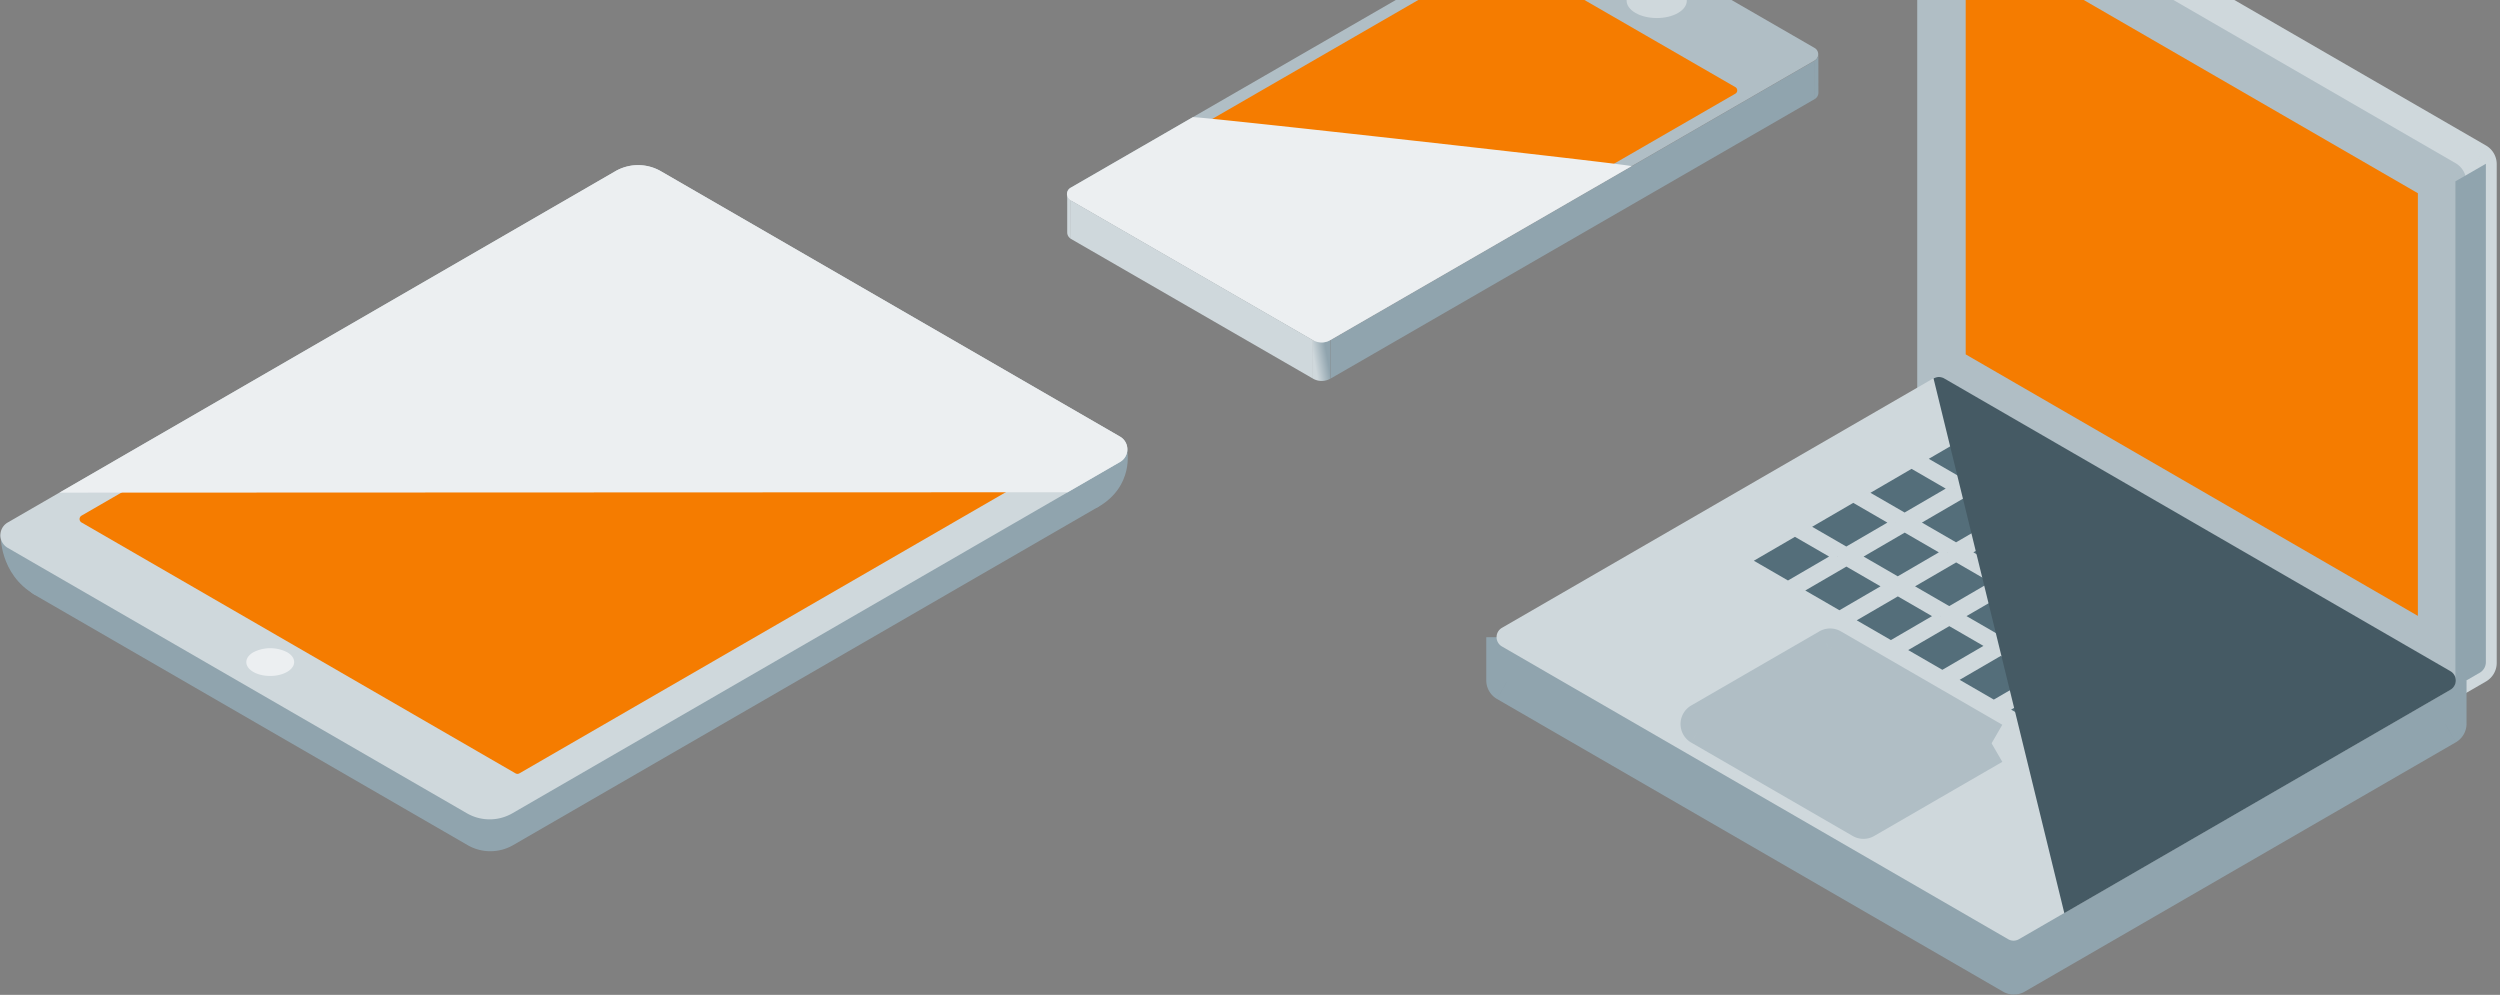 <svg width="583" height="232" viewBox="0 0 583 232" xmlns="http://www.w3.org/2000/svg" xmlns:xlink="http://www.w3.org/1999/xlink"><rect x="0" y="0" width="583" height="232" fill="#808080" stroke="none"/><title>Group</title><desc>Created using Figma</desc><use xlink:href="#a" transform="matrix(-1 0 0 1 257.4 46.96)" fill="#90A4AE"/><use xlink:href="#b" transform="matrix(-1 0 0 1 9 124.64)" fill="#90A4AE"/><use xlink:href="#c" transform="matrix(-1 0 0 1 263 104.95)" fill="#90A4AE"/><use xlink:href="#d" transform="matrix(-1 0 0 1 262.9 38.51)" fill="#CFD8DC"/><use xlink:href="#e" transform="matrix(-1 0 0 1 247.8 47.17)" fill="#F57C00"/><use xlink:href="#f" transform="matrix(-1 0 0 1 68.6 151.16)" fill="#ECEFF1"/><use xlink:href="#g" transform="matrix(-1 0 0 1 202.5 73.78)" fill="#78909C"/><use xlink:href="#h" transform="matrix(-1 0 0 1 262.9 38.51)" fill="#ECEFF1" opacity=".1"/><use xlink:href="#i" transform="scale(1 -1) rotate(-60 80.508 -237.344)" fill="#CFD8DC"/><use xlink:href="#j" transform="scale(1 -1) rotate(-60 82.558 -306.135)" fill="#90A4AE"/><use xlink:href="#k" transform="scale(1 -1) rotate(-60 80.517 -302.58)" fill="url(#l)"/><use xlink:href="#m" transform="scale(1 -1) rotate(-60 85.45 -237.263)" fill="#B0BEC5"/><use xlink:href="#n" transform="scale(1 -1) rotate(-60 195.914 -370.593)" fill="#90A4AE"/><use xlink:href="#o" transform="scale(1 -1) rotate(-60 81.177 -235.803)" fill="#CFD8DC"/><use xlink:href="#p" transform="scale(1 -1) rotate(-60 99.031 -248.127)" fill="#F57C00"/><use xlink:href="#q" transform="scale(1 -1) rotate(-60 91.872 -265.886)" fill="#263238"/><use xlink:href="#r" transform="matrix(.5 .866 .866 -.5 378.3 -.98)" fill="#CFD8DC"/><use xlink:href="#s" transform="scale(1 -1) rotate(-60 85.45 -237.263)" fill="#ECEFF1" opacity=".1"/><g transform="translate(452.1 -30)" fill="#CFD8DC"><use xlink:href="#t"/><use xlink:href="#u"/></g><g transform="translate(452.1 -25.89)" fill="#B0BEC5"><use xlink:href="#v"/><use xlink:href="#w"/></g><use xlink:href="#x" transform="translate(572.6 38.19)" fill="#90A4AE"/><use xlink:href="#y" transform="translate(458.4 -15.92)" fill="#F57C00"/><g transform="translate(351.6 148.59)" fill="#90A4AE"><use xlink:href="#z"/><use xlink:href="#A"/></g><use xlink:href="#B" transform="translate(349 87.92)" fill="#CFD8DC"/><g transform="translate(396.9 151.56)" fill="#B0BEC5"><use xlink:href="#C"/><use xlink:href="#D"/></g><g transform="translate(470.2 129.01)"><use xlink:href="#E" fill="#546E7A"/><use xlink:href="#F" fill="#CFD8DC"/></g><g transform="translate(431 137.92)"><use xlink:href="#G" fill="#546E7A"/><use xlink:href="#H" fill="#CFD8DC"/></g><g transform="translate(455 151.8)"><use xlink:href="#I" fill="#546E7A"/><use xlink:href="#J" fill="#CFD8DC"/></g><g transform="translate(467 158.75)"><use xlink:href="#K" fill="#546E7A"/><use xlink:href="#L" fill="#CFD8DC"/></g><g transform="translate(443 144.86)"><use xlink:href="#M" fill="#546E7A"/><use xlink:href="#N" fill="#CFD8DC"/></g><g transform="translate(456.6 136.94)"><use xlink:href="#I" fill="#546E7A"/><use xlink:href="#J" fill="#CFD8DC"/></g><g transform="translate(495.9 128.03)"><use xlink:href="#O" fill="#546E7A"/><use xlink:href="#P" fill="#CFD8DC"/></g><g transform="translate(507.9 134.98)"><use xlink:href="#Q" fill="#546E7A"/><use xlink:href="#R" fill="#CFD8DC"/></g><g transform="translate(482.2 135.96)"><use xlink:href="#S" fill="#546E7A"/><use xlink:href="#T" fill="#CFD8DC"/></g><g transform="translate(494.3 142.9)"><use xlink:href="#U" fill="#546E7A"/><use xlink:href="#V" fill="#CFD8DC"/></g><g transform="translate(468.6 143.88)"><use xlink:href="#W" fill="#546E7A"/><use xlink:href="#X" fill="#CFD8DC"/></g><g transform="translate(480.6 150.83)"><use xlink:href="#Y" fill="#546E7A"/><use xlink:href="#Z" fill="#CFD8DC"/></g><g transform="translate(483.8 121.09)"><use xlink:href="#M" fill="#546E7A"/><use xlink:href="#N" fill="#CFD8DC"/></g><g transform="translate(458.2 122.07)"><use xlink:href="#M" fill="#546E7A"/><use xlink:href="#N" fill="#CFD8DC"/></g><g transform="translate(471.8 114.15)"><use xlink:href="#aa" fill="#546E7A"/><use xlink:href="#ab" fill="#CFD8DC"/></g><g transform="translate(459.8 107.2)"><use xlink:href="#O" fill="#546E7A"/><use xlink:href="#P" fill="#CFD8DC"/></g><g transform="translate(446.2 115.13)"><use xlink:href="#ac" fill="#546E7A"/><use xlink:href="#ad" fill="#CFD8DC"/></g><g transform="translate(434.2 108.18)"><use xlink:href="#ae" fill="#546E7A"/><use xlink:href="#af" fill="#CFD8DC"/></g><g transform="translate(447.8 100.26)"><use xlink:href="#Q" fill="#546E7A"/><use xlink:href="#R" fill="#CFD8DC"/></g><g transform="translate(531.9 148.87)"><use xlink:href="#ae" fill="#546E7A"/><use xlink:href="#af" fill="#CFD8DC"/></g><g transform="translate(491 172.64)"><use xlink:href="#U" fill="#546E7A"/><use xlink:href="#V" fill="#CFD8DC"/></g><g transform="translate(504.7 164.72)"><use xlink:href="#ac" fill="#546E7A"/><use xlink:href="#ad" fill="#CFD8DC"/></g><g transform="translate(518.3 156.79)"><use xlink:href="#S" fill="#546E7A"/><use xlink:href="#T" fill="#CFD8DC"/></g><g transform="translate(506.3 149.85)"><use xlink:href="#ag" fill="#546E7A"/><use xlink:href="#ah" fill="#CFD8DC"/></g><g transform="translate(519.9 141.92)"><use xlink:href="#O" fill="#546E7A"/><use xlink:href="#P" fill="#CFD8DC"/></g><g transform="translate(420.6 116.11)"><use xlink:href="#ag" fill="#546E7A"/><use xlink:href="#ah" fill="#CFD8DC"/></g><g transform="translate(419 130.97)"><use xlink:href="#ag" fill="#546E7A"/><use xlink:href="#ah" fill="#CFD8DC"/></g><g transform="translate(432.6 123.05)"><use xlink:href="#U" fill="#546E7A"/><use xlink:href="#V" fill="#CFD8DC"/></g><g transform="translate(444.6 130)"><use xlink:href="#M" fill="#546E7A"/><use xlink:href="#N" fill="#CFD8DC"/></g><g transform="translate(479 165.69)"><use xlink:href="#Y" fill="#546E7A"/><use xlink:href="#Z" fill="#CFD8DC"/></g><g transform="translate(492.6 157.77)"><use xlink:href="#U" fill="#546E7A"/><use xlink:href="#V" fill="#CFD8DC"/></g><g transform="translate(407 124.03)"><use xlink:href="#ai" fill="#546E7A"/><use xlink:href="#aj" fill="#CFD8DC"/></g><use xlink:href="#ak" transform="translate(450.9 87.92)" fill="#455A64" opacity=".15"/><defs><linearGradient id="l" x2="1" gradientUnits="userSpaceOnUse" gradientTransform="matrix(1.509 2.761 -3.39 1.228 4.299 2.352)"><stop offset="0" stop-color="#CFD8DC"/><stop offset="1" stop-color="#90A4AE"/></linearGradient><path id="a" d="M249.409 91.706L148.36 150.12a10.616 10.616 0 0 1-10.628 0L1.681 71.466a3.365 3.365 0 0 1 0-5.828L107.204.45a3.356 3.356 0 0 1 3.36 0l140.402 84.404c2.239 1.296.683 5.555-1.557 6.851z"/><path id="b" d="M8.849 0S9.193 9.259.923 14.027C-1.847 15.627 2.5 1.682 2.5 1.682L8.849 0z"/><path id="c" d="M.142 0s-1.716 8.384 6.775 13.291c2.77 1.6 4.27-6.563 4.27-6.563L.141 0z"/><path id="d" d="M261.089 89.256L154.03 151.14a10.616 10.616 0 0 1-10.628 0L1.706 69.22a3.411 3.411 0 0 1 0-5.91L108.78 1.426a10.614 10.614 0 0 1 10.627 0L261.089 83.33a3.412 3.412 0 0 1 0 5.926z"/><path id="e" d="M228.782 74.672l-101.194 58.5a.915.915 0 0 1-.919 0L.459 60.218a.921.921 0 0 1 0-1.595L101.654.123a.918.918 0 0 1 .919 0l126.21 72.954a.921.921 0 0 1 0 1.595z"/><path id="f" d="M9.513.947c2.183 1.26 2.199 3.313.026 4.578-2.173 1.265-5.702 1.26-7.89 0C-.54 4.265-.55 2.212 1.619.952A8.68 8.68 0 0 1 9.512.947z"/><path id="g" d="M2.275.23a.576.576 0 0 1 0 1.09 2.052 2.052 0 0 1-1.885 0 .576.576 0 0 1 0-1.09 2.052 2.052 0 0 1 1.885 0z"/><path id="h" d="M13.926 76.283l-12.22-7.062a3.411 3.411 0 0 1 0-5.91L108.78 1.425a10.614 10.614 0 0 1 10.627 0l129.605 74.95-235.087-.093z"/><path id="i" d="M56.499 37.097L0 4.477 7.763 0 64.26 32.62l-7.76 4.477z"/><path id="j" d="M7.763 130.436L0 134.913V4.477L7.763 0v130.436z"/><path id="k" d="M7.78 0a4.081 4.081 0 0 1 2.029 3.51l-7.78 4.478C2.03 7.383.524 4.778 0 4.477L7.78 0z"/><path id="m" d="M58.515 168.246l-56.486-32.62A4.053 4.053 0 0 1 0 132.115V1.689A1.69 1.69 0 0 1 2.537.226l56.485 32.62a4.054 4.054 0 0 1 2.03 3.511v130.426a1.69 1.69 0 0 1-2.537 1.463z"/><path id="n" d="M0 5.937a1.69 1.69 0 0 0 .835-1.46L8.615 0a1.69 1.69 0 0 1-.856 1.473L0 5.937z"/><path id="o" d="M9.454.226a1.693 1.693 0 0 0-1.692 0L0 4.703a1.693 1.693 0 0 1 1.691 0L9.454.226z"/><path id="p" d="M54.56 130.477L.444 99.229A.885.885 0 0 1 0 98.462V.886A.885.885 0 0 1 1.33.119l54.117 31.248c.274.158.443.45.443.767v97.586a.884.884 0 0 1-1.33.757z"/><path id="q" d="M17.165 12.362L.254 2.6A.507.507 0 0 1 0 2.16V.506a.507.507 0 0 1 .758-.44l16.911 9.762c.157.09.254.258.254.439v1.659a.507.507 0 0 1-.758.436z"/><path id="r" d="M4.972 12.132c2.75 1.588 4.996.307 5.006-2.849.01-3.156-2.222-7.018-4.972-8.602C2.256-.904.01.373 0 3.529c-.01 3.156 2.205 7.025 4.972 8.603z"/><path id="s" d="M0 34.607V1.689A1.69 1.69 0 0 1 2.537.226l56.485 32.62a4.054 4.054 0 0 1 2.03 3.511v81.141C61.061 118.14 0 35.208 0 34.607z"/><path id="t" d="M0 4.106L7.099 0l118.035 68.264v116.325l-7.099 4.106"/><path id="u" d="M7.099 0l2.503-4.328a5 5 0 0 0-5.007 0L7.1 0zm118.035 68.264h5a5 5 0 0 0-2.497-4.329l-2.503 4.329zm0 116.325l2.503 4.329a5.002 5.002 0 0 0 2.497-4.329h-5zM2.504 8.434l7.098-4.106-5.007-8.656-7.098 4.106 5.006 8.656zm2.091-4.106L122.63 72.592l5.007-8.657L9.602-4.328 4.595 4.328zm115.539 63.936v116.325h10V68.264h-10zm2.496 111.997l-7.099 4.106 5.007 8.656 7.099-4.105-5.007-8.657z"/><path id="v" d="M118.035 184.589L0 116.321V0l118.035 68.269v116.32z"/><path id="w" d="M0 116.321h-5a5 5 0 0 0 2.497 4.328L0 116.321zM0 0l2.503-4.328A5 5 0 0 0-5 0h5zm118.035 68.269h5a5 5 0 0 0-2.497-4.328l-2.503 4.328zm2.503 111.992L2.503 111.992l-5.006 8.657 118.035 68.269 5.006-8.657zM5 116.321V0H-5v116.321H5zM-2.503 4.328l118.035 68.269 5.006-8.656L2.503-4.33l-5.006 8.657zm115.538 63.94V184.59h10V68.269h-10z"/><path id="x" d="M.005 4.096L7.104 0v116.213a2.862 2.862 0 0 1-1.431 2.478L0 121.973.005 4.096z"/><path id="y" d="M105.447 159.545L0 98.561V0l105.447 60.979v98.566z"/><path id="z" d="M0 0v10.08l118.035 68.264 100.562-58.158v-10.08"/><path id="A" d="M0 10.08h-5a5 5 0 0 0 2.497 4.329L0 10.08zm118.035 68.264l-2.503 4.328a5 5 0 0 0 5.006 0l-2.503-4.328zm100.562-58.158l2.503 4.329a5 5 0 0 0 2.497-4.329h-5zM-5 0v10.08H5V0H-5zm2.497 14.409l118.035 68.263 5.006-8.656L2.503 5.752l-5.006 8.657zm123.041 68.263L221.1 24.515l-5.007-8.657-100.561 58.158 5.006 8.656zm103.059-62.486v-10.08h-10v10.08h10z"/><path id="B" d="M222.354 68.595L104.319.336a2.5 2.5 0 0 0-2.504 0L1.253 58.49a2.51 2.51 0 0 0 0 4.346l118.056 68.269a2.5 2.5 0 0 0 2.504 0l100.562-58.158a2.51 2.51 0 0 0 0-4.346l-.021-.005z"/><path id="C" d="M67.537 21.778L48.709 10.89 29.882 0 13.84 9.277 0 17.284l18.828 10.889 18.827 10.889 13.84-8.007 16.042-9.277z"/><path id="D" d="M48.71 10.89l-2.504 4.327 2.503-4.328zM29.881 0l2.503-4.328a5 5 0 0 0-5.006 0L29.882 0zM13.84 9.277l-2.503-4.329h-.001l2.504 4.329zM0 17.284l-2.504-4.328a5 5 0 0 0 0 8.656L0 17.284zm18.828 10.889L16.323 32.5l2.503-4.328zm18.827 10.889l-2.503 4.328a5 5 0 0 0 5.007 0l-2.504-4.328zm13.84-8.007l-2.503-4.328h-.001l2.504 4.328zM70.04 17.45L51.213 6.561l-5.007 8.656 18.828 10.89 5.006-8.657zM51.213 6.561L32.385-4.329 27.38 4.329l18.827 10.89 5.007-8.657zM27.379-4.329L11.337 4.949l5.006 8.657 16.042-9.277-5.006-8.656zM11.336 4.95l-13.84 8.007 5.008 8.655 13.84-8.007-5.008-8.655zm-13.84 16.663L16.325 32.5l5.007-8.656-18.828-10.89-5.006 8.657zM16.325 32.5l18.828 10.89 5.006-8.657-18.827-10.89-5.007 8.657zM40.16 43.39L54 35.383l-5.008-8.656-13.84 8.007 5.008 8.656zm13.839-8.007l16.042-9.276-5.006-8.657-16.042 9.277 5.006 8.656z"/><path id="E" d="M21.541 5.76l-11.58 6.742L0 6.742 11.58 0l9.961 5.76z"/><path id="F" d="M9.96 12.502l-.5.866.502.29.502-.292-.503-.864zM0 6.742l-.503-.864-1.49.867 1.492.863L0 6.742zM11.58 0l.501-.866-.502-.29-.502.292.504.864zm9.458 4.895l-11.58 6.743 1.006 1.728 11.58-6.742-1.006-1.729zm-10.577 6.741l-9.96-5.76-1.002 1.732 9.961 5.76 1.001-1.732zM.503 7.606L12.083.865 11.079-.864-.503 5.878.503 7.607zM11.08.867l9.96 5.76 1.002-1.732-9.96-5.76L11.08.866z"/><path id="G" d="M21.536 5.76L9.961 12.501 0 6.742 11.576 0l9.96 5.76z"/><path id="H" d="M9.96 12.502l-.5.866.502.29.502-.292-.503-.864zM0 6.742l-.503-.864-1.49.868 1.492.862L0 6.742zM11.576 0l.5-.866-.502-.29-.502.292.504.864zm9.457 4.895L9.457 11.638l1.007 1.728 11.575-6.742-1.006-1.729zM10.46 11.636L.5 5.876-.502 7.608l9.961 5.76 1.001-1.732zM.503 7.606L12.08.865 11.072-.864-.503 5.878.503 7.607zM11.075.867l9.96 5.76 1.002-1.732-9.96-5.76L11.074.866z"/><path id="I" d="M21.536 5.76L9.961 12.501 0 6.737 11.58 0l9.956 5.76z"/><path id="J" d="M9.96 12.502l-.5.865.502.291.502-.292-.503-.864zM0 6.737l-.503-.864-1.49.867 1.492.863L0 6.737zM11.58 0l.501-.866-.502-.29-.501.292.503.864zm9.453 4.895L9.457 11.638l1.007 1.728 11.575-6.742-1.006-1.729zM10.46 11.636L.501 5.872l-1.002 1.73 9.96 5.765 1.002-1.73zM.503 7.602L12.083.864 11.079-.864-.502 5.873.502 7.602zM11.08.866l9.955 5.76 1.002-1.732-9.956-5.76L11.08.866z"/><path id="K" d="M21.536 5.76L9.961 12.496 0 6.737 11.58 0l9.956 5.76z"/><path id="L" d="M9.96 12.497l-.5.866.502.29.502-.292-.503-.864zM0 6.737l-.503-.864-1.49.867 1.492.863L0 6.737zM11.58 0l.501-.866-.502-.29-.501.292.503.864zm9.453 4.895L9.458 11.633l1.006 1.728 11.575-6.737-1.006-1.729zm-10.572 6.736l-9.96-5.76-1.002 1.732 9.961 5.76 1.001-1.732zM.503 7.601L12.083.865 11.079-.864-.502 5.873.502 7.602zM11.08.867l9.955 5.76 1.002-1.732-9.956-5.76L11.08.866z"/><path id="M" d="M21.536 5.76L9.961 12.496 0 6.737 11.576 0l9.96 5.76z"/><path id="N" d="M9.96 12.497l-.5.866.502.29.502-.292-.503-.864zM0 6.737l-.503-.864-1.49.867 1.492.863L0 6.737zM11.576 0l.5-.866-.502-.29-.502.292.504.864zm9.457 4.895L9.458 11.633l1.006 1.728 11.575-6.737-1.006-1.729zm-10.572 6.736l-9.96-5.76-1.002 1.732 9.961 5.76 1.001-1.732zM.503 7.601L12.079.865 11.072-.864-.502 5.873.503 7.602zM11.075.867l9.96 5.76 1.002-1.732-9.96-5.76L11.074.866z"/><path id="O" d="M21.531 5.76L9.955 12.496 0 6.737 11.57 0l9.961 5.76z"/><path id="P" d="M9.955 12.497l-.5.865.502.29.502-.291-.504-.864zM0 6.737l-.503-.864-1.49.867 1.492.863L0 6.737zM11.57 0l.501-.866-.502-.29-.502.292.503.864zm9.458 4.895L9.452 11.633l1.007 1.728 11.575-6.737-1.006-1.729zm-10.572 6.736L.501 5.871-.501 7.604l9.956 5.76 1.001-1.732zM.503 7.601L12.073.864 11.068-.864-.503 5.873.503 7.601zM11.07.866l9.96 5.76 1.002-1.732-9.961-5.76L11.07.866z"/><path id="Q" d="M21.531 5.754l-11.57 6.743L0 6.737 11.576 0l9.955 5.754z"/><path id="R" d="M9.96 12.497l-.5.866.503.29.501-.292-.503-.864zM0 6.737l-.503-.864-1.49.867 1.492.863L0 6.737zM11.576 0l.5-.866-.502-.29-.502.292.504.864zm9.452 4.89l-11.57 6.743 1.006 1.728 11.57-6.743-1.006-1.728zM10.46 11.631L.5 5.871-.502 7.603l9.961 5.76 1.001-1.732zM.503 7.601L12.079.865 11.072-.864-.502 5.873.503 7.602zM11.075.867l9.956 5.754 1-1.731-9.955-5.755-1 1.732z"/><path id="S" d="M21.536 5.76l-11.58 6.737L0 6.737 11.576 0l9.96 5.76z"/><path id="T" d="M9.955 12.497l-.5.865.502.29.501-.29-.503-.865zM0 6.737l-.503-.864-1.49.867 1.492.863L0 6.737zM11.576 0l.5-.866-.502-.29-.502.292.504.864zm9.457 4.895l-11.58 6.737 1.005 1.73L22.04 6.623l-1.006-1.729zm-10.577 6.736L.501 5.871-.501 7.604l9.956 5.76 1.001-1.732zM.503 7.601L12.079.865 11.072-.864-.502 5.873.503 7.602zM11.075.867l9.96 5.76 1.002-1.732-9.96-5.76L11.074.866z"/><path id="U" d="M21.531 5.76L9.955 12.501 0 6.742 11.576 0l9.955 5.76z"/><path id="V" d="M9.955 12.502l-.5.865.502.291.502-.292-.504-.864zM0 6.742l-.503-.864-1.489.867 1.491.863L0 6.742zM11.576 0l.5-.866-.502-.29-.502.292.504.864zm9.452 4.895L9.452 11.638l1.007 1.728 11.575-6.742-1.006-1.729zm-10.572 6.741L.501 5.876-.501 7.609l9.956 5.76 1.001-1.732zM.503 7.606L12.08.865 11.072-.864-.503 5.878.503 7.607zM11.075.867l9.955 5.76 1.002-1.732-9.956-5.76L11.075.866z"/><path id="W" d="M21.536 5.76l-11.58 6.742L0 6.742 11.576 0l9.96 5.76z"/><path id="X" d="M9.955 12.502l-.5.865.502.291.502-.292-.504-.864zM0 6.742l-.503-.864-1.489.867 1.491.863L0 6.742zM11.576 0l.5-.866-.502-.29-.502.292.504.864zm9.457 4.895l-11.58 6.743 1.006 1.728 11.58-6.742-1.006-1.729zm-10.577 6.741L.501 5.876-.501 7.609l9.956 5.76 1.001-1.732zM.503 7.606L12.08.865 11.072-.864-.503 5.878.503 7.607zM11.075.867l9.96 5.76 1.002-1.732-9.96-5.76L11.074.866z"/><path id="Y" d="M21.536 5.76L9.961 12.496 0 6.742 11.58 0l9.956 5.76z"/><path id="Z" d="M9.96 12.497l-.5.866.502.29.502-.292-.503-.864zM0 6.742l-.503-.864-1.49.868 1.493.862.5-.866zM11.58 0l.501-.866-.502-.29-.502.292.504.864zm9.453 4.895L9.458 11.633l1.006 1.728 11.575-6.737-1.006-1.729zm-10.572 6.736L.5 5.877l-1 1.731 9.96 5.755 1-1.732zM.503 7.607L12.083.864 11.079-.864-.503 5.878.503 7.607zM11.08.866l9.955 5.76 1.002-1.732-9.956-5.76L11.08.866z"/><path id="aa" d="M21.531 5.76l-11.57 6.742L0 6.737 11.576 0l9.955 5.76z"/><path id="ab" d="M9.96 12.502l-.5.865.502.291.502-.292-.503-.864zM0 6.737l-.503-.864-1.49.867 1.492.863L0 6.737zM11.576 0l.5-.866-.502-.29-.502.292.504.864zm9.452 4.895l-11.57 6.743 1.006 1.728 11.57-6.743-1.006-1.728zm-10.566 6.741L.5 5.872l-1.002 1.73 9.96 5.765 1.002-1.73zM.502 7.602L12.079.864 11.072-.864-.502 5.873.503 7.602zM11.075.866l9.955 5.76 1.002-1.732-9.956-5.76L11.075.866z"/><path id="ac" d="M21.531 5.754L9.955 12.497 0 6.737 11.576 0l9.955 5.754z"/><path id="ad" d="M9.955 12.497l-.5.865.502.291.502-.292-.504-.864zM0 6.737l-.503-.864-1.49.867 1.492.863L0 6.737zM11.576 0l.5-.866-.502-.29-.502.292.504.864zm9.452 4.89L9.452 11.633l1.007 1.728 11.575-6.743-1.006-1.728zm-10.572 6.741L.501 5.871-.501 7.604l9.956 5.76 1.001-1.732zM.503 7.601L12.079.865 11.072-.864-.502 5.873.503 7.602zM11.075.867l9.956 5.754 1-1.731-9.955-5.755-1 1.732z"/><path id="ae" d="M21.531 5.76L9.955 12.496 0 6.742 11.576 0l9.955 5.76z"/><path id="af" d="M9.955 12.497l-.5.866.502.29.502-.292-.504-.864zM0 6.742l-.503-.864-1.49.868 1.493.862.5-.866zM11.576 0l.5-.866-.502-.29-.502.292.504.864zm9.452 4.895L9.452 11.633l1.007 1.728 11.575-6.737-1.006-1.729zm-10.572 6.736L.5 5.877l-1 1.731 9.955 5.755 1-1.732zM.503 7.607L12.08.864 11.072-.864-.503 5.878.503 7.607zM11.075.866l9.955 5.76 1.002-1.732-9.956-5.76L11.075.866z"/><path id="ag" d="M21.531 5.76L9.955 12.496 0 6.737 11.576 0l9.955 5.76z"/><path id="ah" d="M9.955 12.497l-.5.865.502.29.502-.291-.504-.864zM0 6.737l-.503-.864-1.49.867 1.492.863L0 6.737zM11.576 0l.5-.866-.502-.29-.502.292.504.864zm9.452 4.895L9.452 11.633l1.007 1.728 11.575-6.737-1.006-1.729zm-10.572 6.736L.501 5.871-.501 7.604l9.956 5.76 1.001-1.732zM.503 7.601L12.079.865 11.072-.864-.502 5.873.503 7.602zM11.075.867l9.955 5.76 1.002-1.732-9.956-5.76L11.075.866z"/><path id="ai" d="M21.536 5.754L9.961 12.497 0 6.737 11.58 0l9.956 5.754z"/><path id="aj" d="M9.96 12.497l-.5.866.502.29.502-.292-.503-.864zM0 6.737l-.503-.864-1.49.867 1.492.863L0 6.737zM11.58 0l.501-.866-.502-.29-.501.292.503.864zm9.453 4.89L9.457 11.633l1.007 1.728 11.575-6.743-1.006-1.728zM10.46 11.631L.5 5.871-.502 7.603l9.961 5.76 1.001-1.732zM.503 7.601L12.083.865 11.079-.864-.502 5.873.502 7.602zM11.08.867l9.956 5.754 1-1.731-9.955-5.755-1 1.732z"/><path id="ak" d="M120.539 68.595L2.504.336A2.5 2.5 0 0 0 0 .336l30.5 124.681 90.039-52.076a2.508 2.508 0 0 0 1.253-2.173c0-.897-.477-1.725-1.253-2.173z"/></defs></svg>
